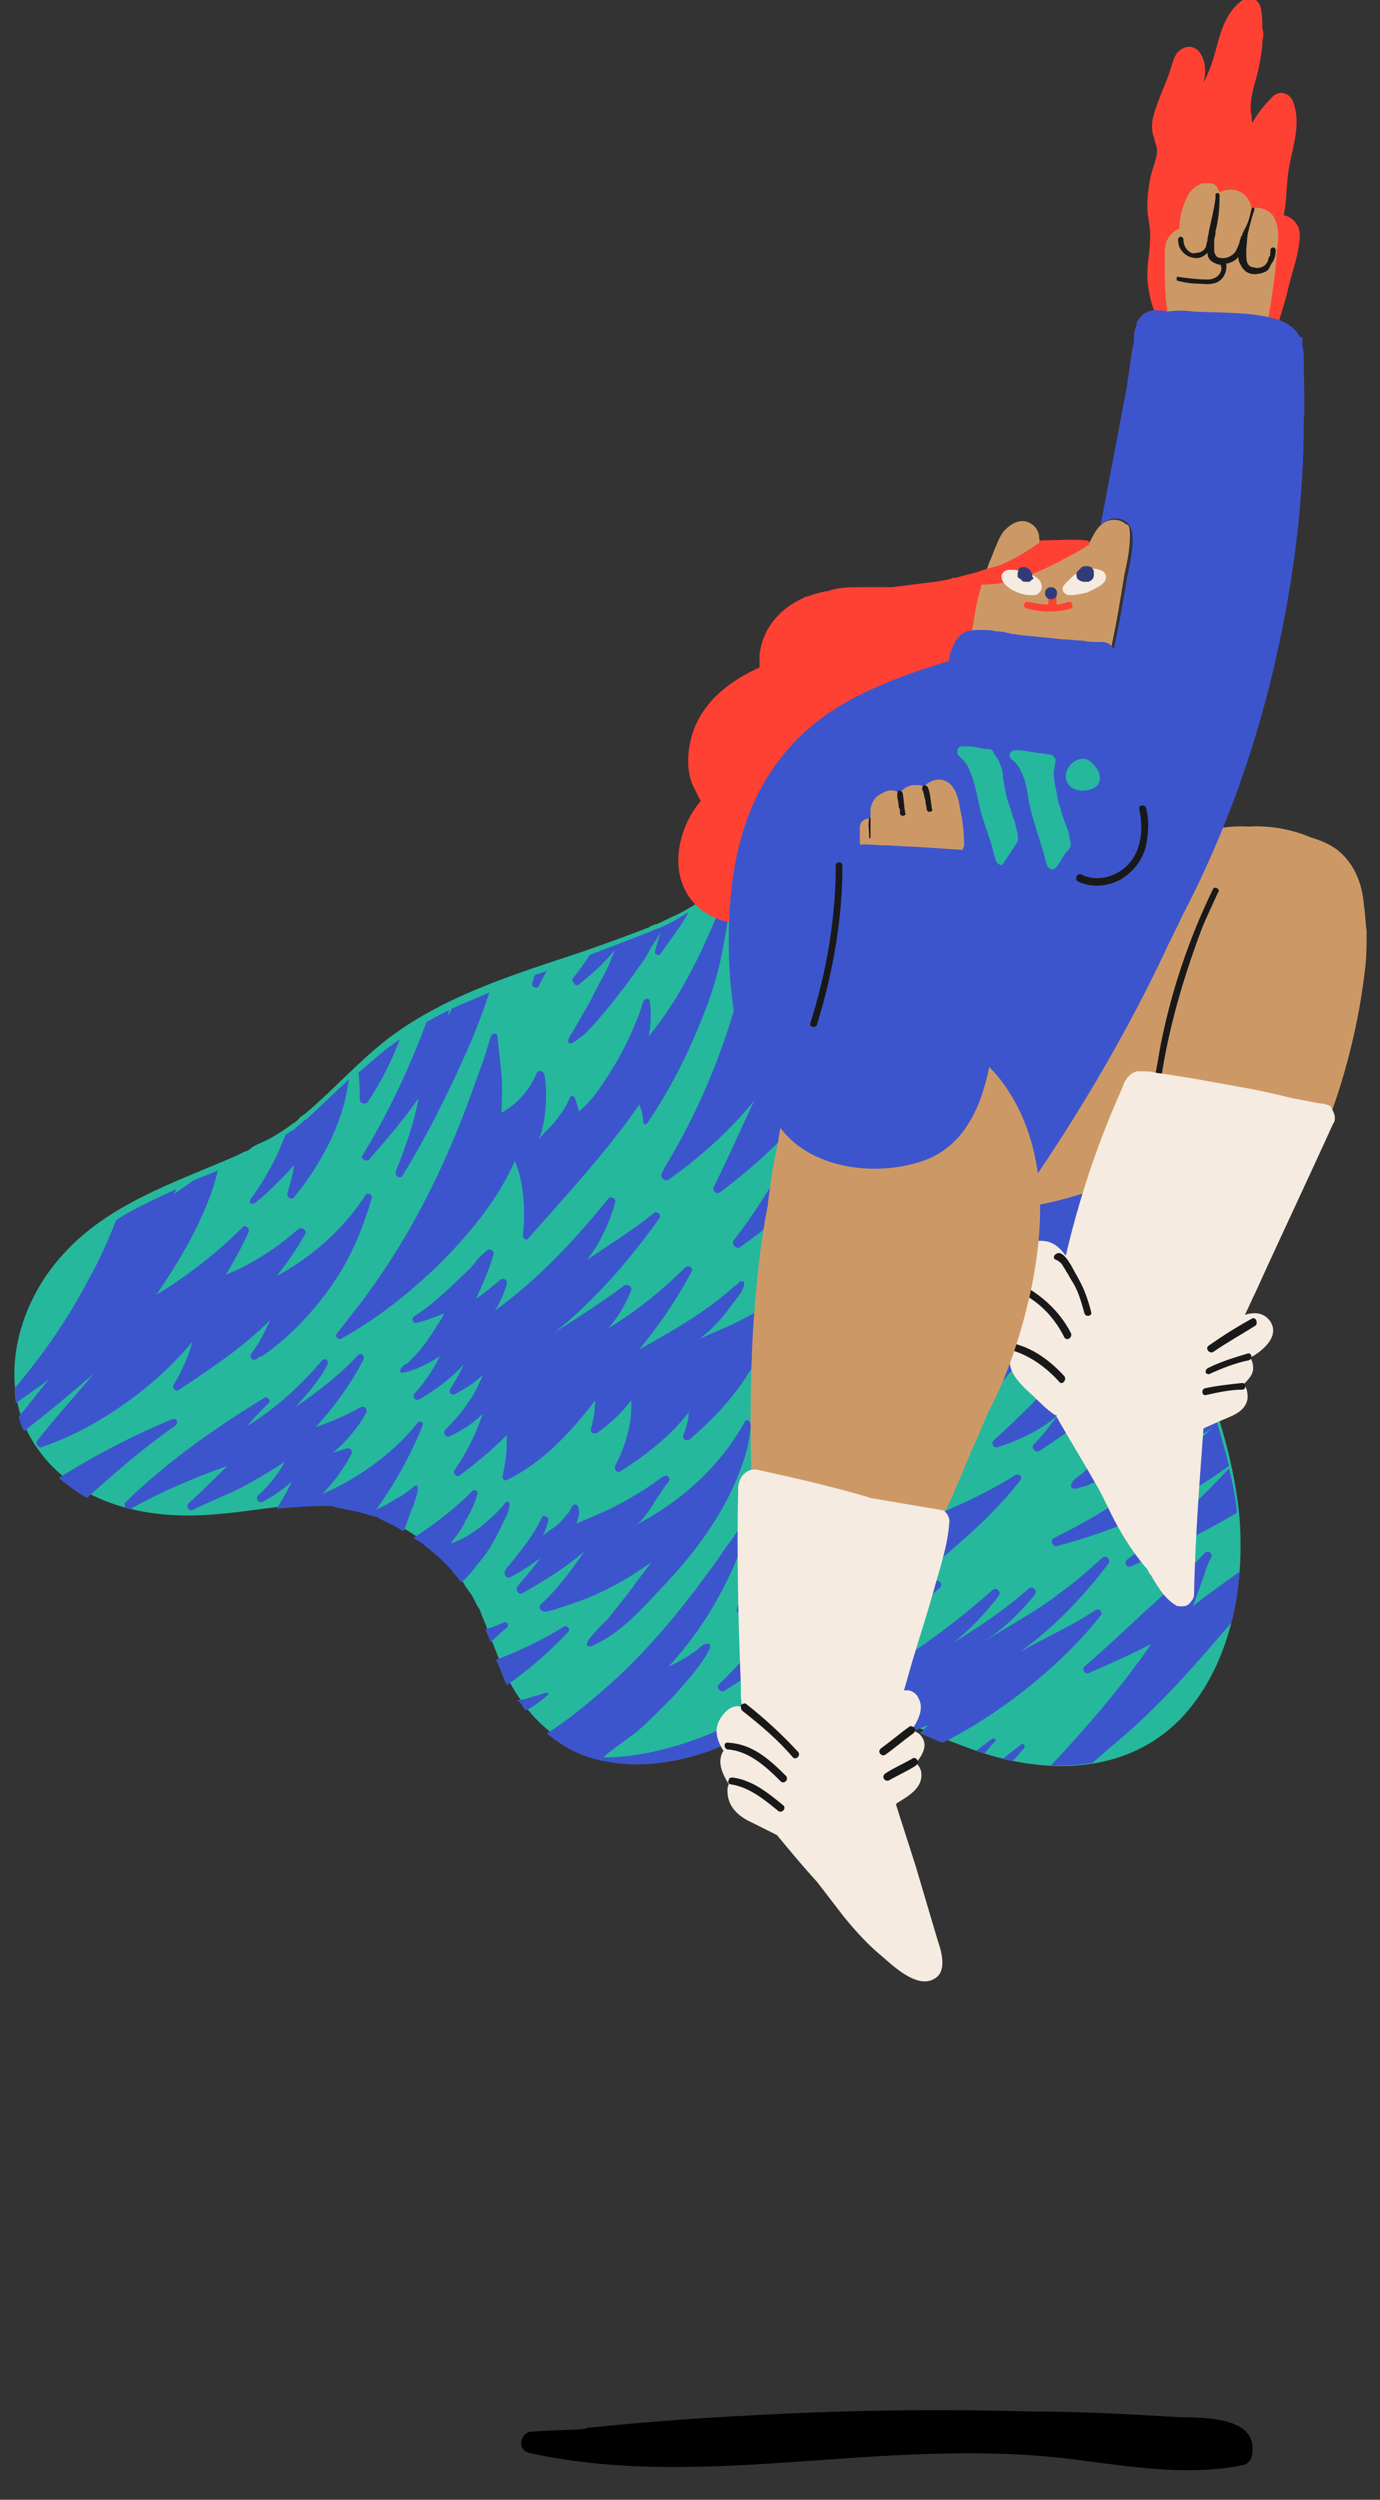 <?xml version="1.0" encoding="utf-8"?>
<!-- Generator: Adobe Illustrator 20.1.0, SVG Export Plug-In . SVG Version: 6.00 Build 0)  -->
<svg version="1.1" id="Layer_1" xmlns="http://www.w3.org/2000/svg" xmlns:xlink="http://www.w3.org/1999/xlink" x="0px" y="0px"
	 viewBox="0 0 103.2 186.9" style="enable-background:new 0 0 103.2 186.9;" xml:space="preserve">
<rect x="0" y="0" width="103.2" height="186.9" fill="#333333" stroke="none"/>
<style type="text/css">
	.st0{fill:#3D55CC;}
	.st1{fill:#191919;}
	.st2{fill:#FF4133;}
	.st3{fill:#FFBB00;}
	.st4{fill:#303C78;}
	.st5{fill:#F5EBE0;}
	.st6{fill:#25B89D;}
	.st7{fill:#CC9966;}
	.st8{fill:#DADFF5;}
	.st9{clip-path:url(#SVGID_2_);fill:#25B89D;}
	.st10{clip-path:url(#SVGID_2_);fill:#F5EBE0;}
</style>
<g>
	<path class="st6" d="M88.3,128.5c-4.1,4.2-10.1,4.2-15.3,2.4c-1.4-0.5-2.7-1-4-1.6c-0.3-0.1-0.6-0.2-0.9-0.4
		c-0.1,0-0.1-0.1-0.2-0.1c0,0-0.1,0-0.2-0.1c-0.6-0.2-1.2-0.4-1.8-0.6c-0.6-0.2-1.2-0.3-1.8-0.5c-0.2-0.1-0.5-0.1-0.7-0.1
		c0.5,0.1-0.3,0-0.5,0c-0.5,0-1,0-1.5,0c0,0-0.5,0.1-0.6,0.1c-0.3,0.1-0.6,0.2-0.9,0.2c-0.6,0.2-1.2,0.4-1.7,0.6
		c-0.2,0.1-0.4,0.2-0.6,0.3c-0.1,0-0.5,0.2-0.6,0.2c-1.3,0.6-2.6,1.2-3.9,1.7c-2.5,0.9-5.2,1.3-7.8,0.8c-2.7-0.5-5-2.2-6.5-4.5
		c-1.3-1.9-1.9-4.1-2.8-6.2c0-0.1-0.1-0.2-0.1-0.3c-0.1-0.2-0.2-0.3-0.3-0.5c-0.2-0.5-0.5-0.9-0.8-1.3c-0.2-0.4-0.5-0.8-0.8-1.1
		c-0.1-0.1-0.2-0.2-0.2-0.2c-0.2-0.2-0.3-0.4-0.5-0.6c-0.4-0.4-0.7-0.7-1.1-1c-0.2-0.2-0.4-0.3-0.6-0.5c0,0,0,0-0.1-0.1c0,0,0,0,0,0
		c-0.9-0.6-1.7-1.1-2.6-1.5c-0.2-0.1-0.4-0.2-0.6-0.3c-0.1,0-0.2,0-0.2-0.1c-0.5-0.2-1-0.3-1.5-0.4c-0.5-0.1-1-0.2-1.5-0.3
		c-0.2,0-0.3,0-0.5-0.1c0.1,0,0.3,0,0.4,0.1c-0.2-0.1-0.6,0-0.8,0c-2.7-0.1-5.3,0.5-7.9,0.7c-5,0.5-10.5-0.6-13.5-4.9
		c-3.2-4.5-1.6-10.7,1.9-14.5c3.4-3.8,8.4-5.4,13-7.4c0.2-0.1,0.4-0.2,0.6-0.3c0.1,0,0.5-0.2,0.5-0.3c0.5-0.3,1.1-0.5,1.6-0.8
		c0.5-0.3,1-0.6,1.5-1c0.2-0.1,0.3-0.2,0.5-0.4c-0.1,0,0.4-0.3,0.5-0.4c2-1.7,3.8-3.7,5.8-5.3c3.8-3,8.4-4.6,12.9-6.1
		c2.2-0.7,4.4-1.5,6.5-2.3c0.2-0.1,0.3-0.1,0.5-0.2c0.1-0.1,0.4-0.2,0.5-0.2c0.5-0.2,1-0.5,1.5-0.7c1-0.5,1.9-1.1,2.8-1.7
		c0.9-0.6,1.8-1.2,2.6-1.9c0.1-0.1,0.9-0.6,0.1-0.1c0.2-0.2,0.4-0.3,0.6-0.5c0.4-0.4,0.8-0.7,1.2-1.1c0.8-0.8,1.6-1.6,2.4-2.4
		c3.6-3.1,6.5-7,9-10.9c0.7-1.1,1.4-2.1,2.4-2.9c0.1,0,0.5-0.4,0.8-0.5c0.1,0,0.2-0.1,0.3-0.1c0,0,0.2-0.1,0.3-0.1
		c0.1,0,0.1,0,0.2-0.1c0.2,0.1,0.4,0.1,0.6,0.2c0,0,0,0,0,0c0.1,0,0.3-0.1,0.4-0.1c3-0.5,5.9-0.1,8.4,1.8c1.9,1.4,3.1,3.7,3.6,6
		c0.5,2.3,0.6,4.7,0.7,7c0,2.9,0,5.7-0.4,8.6c-0.4,2.5-1.2,5-2,7.4c-0.4,1.2-0.6,2.4-0.9,3.7c0,0.1,0,0.1,0,0.2c0,0,0,0.1,0,0.2
		c0,0.3,0,0.6,0,1c0,0.6,0,1.3,0,1.9c0,0.5,0.1,1.1,0.2,1.6c0-0.1,0.1,0.6,0.1,0.6c0.1,0.3,0.1,0.6,0.2,0.9c0.3,1.3,0.6,2.5,1.1,3.8
		c0.8,2.5,1.8,4.9,2.9,7.4c2.1,4.9,4,9.9,4.5,15.2C93.1,119,91.9,124.7,88.3,128.5"/>
	<path class="st0" d="M41,126.7c0,0,0-0.1,0-0.1c-0.2-0.1-0.5,0.1-0.6,0.1c-0.2,0.1-0.5,0.1-0.7,0.2c-0.3,0.1-0.6,0.2-1,0.2
		c0,0,0,0.1,0.1,0.1c0.2,0.2,0.3,0.4,0.5,0.7C39.9,127.6,40.4,127.2,41,126.7C41,126.8,41,126.8,41,126.7"/>
	<path class="st0" d="M57.4,127.5c-3.6,2.1-8.1,3.9-12.3,3.9c0.8-0.7,1.7-1.3,2.5-1.9c0.8-0.7,1.6-1.5,2.4-2.3
		c0.6-0.6,1.1-1.2,1.6-1.8c0.5-0.6,1-1.2,1.4-2c0-0.1,0.1-0.1,0.1-0.2c0-0.1,0-0.1,0-0.2c0-0.1-0.1-0.1-0.2-0.1
		c-0.3,0-0.5,0.2-0.7,0.4c-0.2,0.2-0.5,0.3-0.7,0.5c-0.5,0.3-1,0.6-1.5,0.8c2.6-2.8,4.6-6.3,5.8-9.9c0.2-0.7-0.2-0.9-0.6-0.3
		c-0.3,0.5-0.7,1-1,1.4c-0.7,1.1-1.5,2.1-2.3,3.2c-2,2.6-4.1,5-6.6,7.2c-1.4,1.2-2.8,2.4-4.4,3.4c1.3,1.1,2.7,1.8,4.4,2.1
		c2.6,0.5,5.3,0.1,7.8-0.8c1-0.4,1.9-0.8,2.8-1.2c0.7-0.5,1.4-1,2-1.6C58.2,127.8,57.8,127.3,57.4,127.5"/>
	<path class="st0" d="M35.6,117.1c0.6-0.7,1.1-1.4,1.5-2.2c0.2-0.4,0.4-0.8,0.6-1.2c0.2-0.4,0.4-0.8,0.4-1.2c0-0.1,0-0.2-0.1-0.2
		c-0.2-0.1-0.3,0.2-0.4,0.3c-1.1,1.2-2.4,2.3-3.9,2.8c0.1-0.1,0.2-0.3,0.3-0.4c0.1-0.1,0.2-0.3,0.3-0.4c0.2-0.3,0.4-0.6,0.5-0.9
		c0.4-0.6,0.7-1.3,0.9-2c0.1-0.2-0.2-0.4-0.4-0.2c-0.2,0.2-0.4,0.4-0.5,0.5c-1.2,1.1-2.5,2.1-3.9,3c0.2,0.1,0.5,0.3,0.7,0.4
		c0,0,0,0,0,0c0,0,0,0,0.1,0.1c0.2,0.2,0.4,0.3,0.6,0.5c0.4,0.3,0.8,0.7,1.1,1c0.2,0.2,0.4,0.4,0.5,0.6c0,0,0.1,0.1,0.2,0.2
		c0.1,0.1,0.2,0.3,0.4,0.5C34.9,118,35.3,117.5,35.6,117.1"/>
	<path class="st0" d="M82.3,120.8c0.2-0.3-0.1-0.6-0.4-0.4c-1.8,1.2-3.7,2-5.6,3.1c2.5-1.8,4.7-4.1,6.6-6.6c0.2-0.3-0.2-0.7-0.5-0.4
		c-1,0.9-1.9,1.7-3,2.5c-1.9,1.5-3.9,2.5-5.9,3.8c1.4-0.9,2.8-2.2,3.9-3.6c0.2-0.3-0.2-0.7-0.5-0.4c-1.7,1.5-3.6,2.8-5.6,4
		c1.3-1,2.4-2.2,3.4-3.5c0.2-0.3-0.2-0.7-0.5-0.4c-3.5,3.1-7.4,5.9-11.7,7.8c-0.3,0.1-0.2,0.6,0.1,0.6c0.7,0,1.4-0.1,2-0.3
		c-0.5,0.3-1,0.5-1.5,0.8c0.2,0,0.4,0.1,0.1,0c0.3,0,0.5,0.1,0.7,0.1c0.6,0.1,1.2,0.3,1.8,0.5c0.6,0.2,1.2,0.4,1.8,0.6
		c0.1,0,0.1,0,0.2,0.1c0,0,0.1,0,0.2,0.1c0.1,0.1,0.3,0.1,0.4,0.2c0.4-0.1,0.7-0.3,1.1-0.4c-0.2,0.2-0.4,0.4-0.6,0.6c0,0,0,0,0,0
		c0.6,0.2,1.1,0.5,1.7,0.7C76,127.5,80.2,123.5,82.3,120.8"/>
	<path class="st0" d="M42.5,122c0.2-0.2-0.1-0.5-0.3-0.4c-1.6,1-3.3,1.8-5.1,2.5c0.3,0.6,0.5,1.3,0.8,1.9
		C39.6,124.8,41.2,123.4,42.5,122"/>
	<path class="st0" d="M37.7,121.3c-0.5,0.2-0.9,0.4-1.4,0.5c0.1,0.3,0.3,0.7,0.4,1c0.4-0.4,0.8-0.8,1.2-1.1
		C38.1,121.5,37.9,121.2,37.7,121.3"/>
	<path class="st0" d="M44.5,104.7c0,0.7-0.1,1.4-0.3,2.1c-0.1,0.3,0.2,0.5,0.5,0.3c1-0.7,1.8-1.5,2.5-2.4c0.1,1.6-0.4,3.4-1.2,4.9
		c-0.1,0.3,0.2,0.6,0.4,0.4c1.9-1.2,3.7-2.6,5.1-4.4c0,0.6-0.2,1.2-0.4,1.7c-0.1,0.3,0.2,0.5,0.5,0.3c1.5-1.3,2.9-2.7,4.1-4.5
		c1.2-1.8,2.4-3.8,3-5.9c0.1-0.3-0.3-0.5-0.5-0.3c-0.8,0.7-2,1.4-2.4,1.6c-1.1,0.6-2.4,1.1-3.5,1.6c0.8-0.6,1.5-1.3,2.1-2.1
		c0.3-0.4,0.6-0.8,0.9-1.2c0.1-0.1,0.5-0.8,0.3-1c0,0-0.1,0-0.2,0c-0.1,0-0.3,0.3-0.4,0.3c-2.2,2-4.7,3.4-7.2,4.8
		c1.4-1.7,2.8-3.7,3.9-5.8c0.2-0.3-0.2-0.6-0.5-0.3c-1.7,1.7-3.7,3.3-5.7,4.5c0.7-0.8,1.3-1.8,1.7-2.8c0.1-0.3-0.2-0.5-0.5-0.4
		c-1.6,1.2-3.6,2.5-5.2,3.5c2.9-2.3,5.6-5.4,7.8-8.5c0.2-0.3-0.2-0.6-0.4-0.4c-1.6,1.3-3.4,2.4-5,3.5c1-1.3,1.7-2.8,2.1-4.3
		c0.1-0.3-0.3-0.5-0.5-0.3c-2.5,3.1-5.2,6-8.5,8.4c0.4-0.6,0.7-1.3,0.9-2c0.1-0.3-0.3-0.5-0.5-0.3c-0.6,0.5-1.2,1-1.8,1.4
		c0.5-1.1,1-2.2,1.3-3.3c0.1-0.3-0.3-0.5-0.5-0.3c-0.3,0.3-0.7,0.6-0.8,0.8c-0.1,0.2-0.3,0.3-0.4,0.5c-1.2,1.1-2.6,2.6-4.2,3.6
		c-0.3,0.2-0.1,0.6,0.2,0.5c0.7-0.2,1.3-0.4,2-0.7c-0.1,0.4-0.5,0.8-0.7,1.2c-0.3,0.5-0.6,0.9-0.9,1.3c-0.3,0.4-0.7,0.8-1.1,1.2
		c-0.2,0.1-0.4,0.2-0.5,0.4c-0.2,0.3,0,0.4,0.3,0.3c0.9-0.2,1.8-0.7,2.6-1.2c-0.5,1-1.1,1.9-1.9,2.8c-0.2,0.3,0.1,0.6,0.4,0.4
		c1.2-0.7,2.3-1.5,3.3-2.6c-0.3,0.6-0.6,1.2-1,1.8c-0.2,0.3,0.1,0.6,0.4,0.4c0.7-0.4,1.4-0.8,2-1.4c-0.6,1.6-1.6,2.9-2.8,4.1
		c-0.2,0.2,0,0.6,0.3,0.5c0.9-0.4,1.8-1,2.5-1.7c-0.5,1.5-1.2,2.9-2.1,4.2c-0.2,0.3,0.2,0.6,0.4,0.4c1.2-0.9,2.4-1.9,3.5-3
		c0,0.6,0,1.2-0.1,1.9c0,0.1-0.1,0.6-0.2,1.1c-0.1,0.3,0.2,0.5,0.4,0.3C40.5,109.4,42.7,107.1,44.5,104.7"/>
	<path class="st0" d="M31.1,112c0.1-0.3,0.2-0.7,0.1-0.9c-0.1-0.2-0.5,0.3-0.7,0.4c-0.3,0.2-0.5,0.4-0.8,0.5
		c-0.3,0.2-0.5,0.3-0.8,0.5c-0.2,0.1-0.7,0.3-0.8,0.4c1.4-1.9,2.6-4.1,3.5-6.3c0.1-0.3-0.2-0.4-0.4-0.2c-1.7,2.2-4.5,4.2-7.1,5.3
		c0.9-0.9,1.6-1.9,2.2-3c0.1-0.2-0.1-0.5-0.4-0.4c-0.3,0.1-0.6,0.2-1,0.3c1-0.8,1.9-1.9,2.5-3c0.1-0.2-0.1-0.5-0.4-0.4
		c-1.1,0.6-2.2,1.1-3.4,1.5c1.4-1.5,2.7-3.3,3.6-5.1c0.1-0.2-0.2-0.5-0.4-0.3c-1.4,1.5-3.1,2.8-4.7,3.9c0.9-1,1.8-2,2.4-3.2
		c0.1-0.3-0.2-0.5-0.4-0.3c-1.6,1.9-3.6,3.7-5.6,4.9c0.4-0.5,1-1.1,1.6-1.7c0.2-0.2-0.1-0.5-0.3-0.4c-3.8,2.3-7.3,4.8-10.4,7.8
		c-0.2,0.2,0,0.6,0.4,0.5c2.3-1.3,4.7-2.3,7.2-3.2c-0.8,0.8-1.9,1.9-2.9,2.8c-0.2,0.2,0,0.6,0.3,0.5c1.2-0.6,2.5-1.1,3.7-1.7
		c1.1-0.6,2.1-1.2,3.2-1.9c-0.5,0.9-1.2,1.8-2,2.5c-0.2,0.2,0,0.6,0.3,0.5c0.8-0.4,1.5-0.9,2.2-1.5c-0.3,0.7-0.7,1.3-1.1,2
		c1.2-0.1,2.3-0.2,3.5-0.2c0.2,0,0.6,0,0.8,0l-0.4,0c0.2,0,0.3,0,0.5,0.1c0.5,0.1,1,0.2,1.5,0.3c0.5,0.1,1,0.3,1.5,0.4
		c0,0,0.1,0,0.2,0.1c0.2,0.1,0.4,0.2,0.6,0.3c0.5,0.2,0.9,0.5,1.3,0.7c0.2-0.6,0.4-1.1,0.6-1.7C30.9,112.7,31,112.3,31.1,112"/>
	<path class="st0" d="M55.7,106.3c-1.9,3.4-4.8,6-8.3,7.8c0.7-0.3,1.4-1.6,1.8-2.2c0.3-0.4,0.5-0.8,0.8-1.1c0.2-0.3-0.1-0.6-0.4-0.4
		c-0.2,0.1-0.4,0.3-0.6,0.4c-0.1,0.1-0.3,0.2-0.4,0.3c-1.4,0.9-2.8,1.7-4.3,2.3c-0.2,0.1-0.5,0.2-0.7,0.3c-0.1,0.1-0.3,0.1-0.5,0.2
		c0.1-0.3,0.2-0.5,0.2-0.8c0-0.2,0-0.5-0.2-0.6c-0.3-0.1-0.4,0.3-0.5,0.5c-0.2,0.2-0.4,0.5-0.6,0.7s-0.4,0.4-0.7,0.6
		c-0.2,0.1-0.4,0.3-0.7,0.5c0.2-0.4,0.3-0.7,0.4-1.1c0.1-0.3-0.4-0.5-0.5-0.2c-0.6,1.3-1.6,2.5-2.4,3.5c-0.1,0.1-0.2,0.2-0.3,0.4
		c-0.2,0.3,0.1,0.7,0.4,0.5c0.8-0.4,1.5-0.9,2.2-1.4c-0.5,0.7-1.1,1.4-1.7,2.1c-0.2,0.3,0.1,0.7,0.4,0.5c1.6-0.9,3.2-1.9,4.6-3.1
		c-0.9,1.3-2,2.8-3.2,3.9c-0.3,0.2-0.1,0.6,0.3,0.6c0.2,0,0.3-0.1,0.5-0.1c0.9-0.3,1.8-0.6,2.6-0.9c1.7-0.7,3.3-1.6,4.8-2.7
		c-0.4,0.6-1,1.3-1.4,1.9c-0.6,0.8-1.2,1.5-1.8,2.3c-0.2,0.2-1.8,1.7-1.6,2c0,0,0.1,0.1,0.1,0.1c0.1,0,0.3,0,0.4-0.1
		c2-0.9,3.6-2.7,5-4.2c2.6-2.7,4.9-5.8,6.1-9.3c0.3-0.8,0.5-1.6,0.6-2.5C56.3,106.2,55.8,106,55.7,106.3"/>
	<path class="st0" d="M90.9,122.7c0.4-0.5,0.8-0.9,1.2-1.4c0.3-1.2,0.5-2.5,0.6-3.8c-1.2,0.9-2.4,1.7-3.5,2.6
		c0.3-0.8,0.6-1.6,0.9-2.5c0.1-0.4,0.3-0.8,0.5-1.2c0.1-0.3-0.3-0.5-0.5-0.3c-1.4,1.5-2.9,3-4.5,4.4c-1.5,1.4-3,2.8-4.5,4.1
		c-0.2,0.2,0,0.6,0.3,0.5c1.6-0.7,3.2-1.4,4.7-2.2c-2.2,3.2-4.8,6.2-7.5,9.1c1.1,0,2.1,0,3.1-0.2c0.5-0.4,1-0.9,1.5-1.3
		C86,128.2,88.5,125.5,90.9,122.7"/>
	<path class="st0" d="M76.6,130.7c0.1-0.2-0.1-0.4-0.2-0.3c-0.5,0.4-0.9,0.7-1.4,1.1c0.2,0.1,0.5,0.1,0.7,0.2
		C76,131.4,76.3,131,76.6,130.7"/>
	<path class="st0" d="M74.2,130c-0.4,0.3-0.8,0.6-1.2,0.9c0.2,0.1,0.4,0.1,0.6,0.2c0.3-0.3,0.5-0.6,0.8-0.9
		C74.6,130.1,74.3,129.9,74.2,130"/>
	<path class="st0" d="M38.5,86.8c0.7,1.6,0.8,3.8,0.6,5.6c0,0.2,0.3,0.4,0.4,0.2c2.9-3.3,5.8-6.4,8.3-10c0.2,0.4,0.3,0.9,0.3,1.3
		c0,0.2,0.2,0.2,0.3,0.1c1.8-2.7,3.1-5.3,4.2-8.1c0.6-1.5,1.1-3.1,1.4-4.7c0.2-1.1,0.5-2.4,0.5-3.6c0-0.3-0.4-0.4-0.5-0.1
		c-1.4,3.5-3.1,7.1-5.5,10c0.2-0.9,0.2-1.8,0.1-2.6c0-0.3-0.4-0.3-0.5,0c-0.5,1.6-1.2,3.1-2,4.5c-0.8,1.3-1.6,2.7-2.8,3.7
		c-0.1-0.3-0.2-0.7-0.3-1c-0.1-0.2-0.4-0.2-0.4,0c-0.2,0.5-0.5,1-0.9,1.5c-0.2,0.3-0.4,0.5-0.7,0.8c-0.2,0.2-0.5,0.5-0.7,0.8
		c0.5-1.2,0.7-3.4,0.4-4.9c-0.1-0.3-0.5-0.3-0.6,0c-0.8,2-2.6,2.9-2.6,2.9s0.1-2,0-2.9c-0.1-0.9-0.2-1.9-0.3-2.8
		c0-0.3-0.4-0.3-0.5,0c-0.3,1-0.6,2-1,3c-2,5.8-4.6,11.3-8.2,16.2c-0.1,0.1-0.1,0.2-0.2,0.3c-0.7,0.9-1.4,1.8-2.1,2.7
		c-0.2,0.2,0.1,0.5,0.3,0.4C30.6,97.3,36.4,91.7,38.5,86.8"/>
	<path class="st0" d="M27.6,86.7c1.3-1.5,2.6-3,3.7-4.6c-0.3,1.8-1,3.7-1.7,5.5c-0.1,0.3,0.3,0.6,0.5,0.3c1.9-3.1,3.7-6.7,5.2-10.2
		c0.5-1.2,0.9-2.3,1.3-3.5c-0.9,0.4-1.9,0.8-2.8,1.2c-0.1,0.2-0.2,0.4-0.3,0.5c0,0,0-0.2,0.1-0.4c-0.6,0.3-1.1,0.6-1.7,0.9
		c-1.3,3.5-2.9,6.9-4.8,10C26.9,86.6,27.4,86.9,27.6,86.7"/>
	<path class="st0" d="M81,49.9c-0.6-0.9-1.4-1.5-2.2-2.1l-1.6,0l0.3,2.2c-0.5-0.7-1-1.5-1.5-2.2l-1.9,0c0.1,0.2,0.1,0.4,0.2,0.6
		c1.4,5.9,2.2,12,1.8,18.1c0,0.1,0,0.2,0,0.4c-0.1,1.1-0.2,2.3-0.4,3.4c0,0.3,0.3,0.4,0.5,0.2c2.8-4.8,4.6-12.6,3.7-17.9
		c1.2,0.8,2.2,2.1,3,3.5c0,0,0,0.1,0,0.1c0,0.2,0.1,0.3,0.2,0.3c0.1,0.2,0.2,0.4,0.3,0.5c0.1,0.2,0.4,0.2,0.5-0.1
		c0.3-1.9,0.6-3.8,0.9-5.8c0.4,0.5,0.7,1.1,1.1,1.7c-0.6-1.7-1.7-3.3-3.1-4.4c-0.4-0.3-0.8-0.5-1.1-0.7l-0.5,0
		C81.1,48.6,81,49.4,81,49.9"/>
	<path class="st0" d="M63.6,63.5c1-1.3,1.9-2.7,2.8-4.1c-0.7,2.4-1.5,4.7-2.4,7c-0.1,0.2,0.2,0.4,0.4,0.2c1.3-1.4,2.3-3.3,3.2-4.9
		c1.3-2.2,2.3-4.5,3-6.9c0.1,2.1-0.2,4.3-0.9,6.4c-0.1,0.3,0.3,0.4,0.4,0.2c2.1-4.1,2.8-8.8,2.4-13.4L71,48
		c-0.5,0.5-0.9,1.1-1.3,1.7c-0.2,0.8-0.5,1.7-0.8,2.5c0.1-0.5,0.1-1,0.1-1.5c-0.9,1.3-1.8,2.6-2.7,3.9c-0.9,3-1.9,5.9-3.1,8.7
		C63.1,63.5,63.4,63.7,63.6,63.5"/>
	<path class="st0" d="M86.9,63.3c-0.4,0.8-0.8,1.6-1.3,2.3c0.6-2.6,0.9-5.2,0.4-7.7c0-0.2-0.4-0.2-0.4,0c-0.4,2.7-1.4,5.3-2.7,7.7
		c0.7-1.5,0.9-3,0.8-4.6c0-0.2-0.3-0.3-0.4,0c-0.2,0.6-0.4,1.2-0.7,1.7c0-1.1-0.3-2.2-0.7-3.3c-0.1-0.2-0.4-0.2-0.4,0.1
		c-0.2,3.5-1.3,6.9-2.4,10.3c-0.1,0.2,0.2,0.4,0.3,0.2c0.8-0.8,1.5-1.8,1.9-2.9c-0.2,1.9-0.8,3.8-1.6,5.5c-0.1,0.2,0.2,0.4,0.4,0.2
		c0.5-0.6,1-1.2,1.3-1.9c-0.2,0.4-0.2,0.9-0.4,1.3c-0.1,0.5-0.3,0.9-0.5,1.3c-0.2,0.4-0.4,0.9-0.6,1.3c-0.1,0.2-0.4,0.5-0.1,0.7
		c0.2,0.2,0.5-0.2,0.6-0.3c0.5-0.5,1-1.1,1.4-1.7c0.5-0.6,0.9-1.2,1.3-1.9c0.2-0.3,0.4-0.6,0.6-1c0-0.1,0.1-0.2,0.2-0.3
		c0,0.9-0.1,1.9-0.2,2.8c-0.1,0.5-0.3,1.1-0.5,1.6c-0.1,0.2,0.1,0.3,0.2,0.3c-0.6,3.7-1.8,7.3-3.5,10.6c-1.3,2.5-2.7,5-4.4,7.3
		c-0.7,1-1.3,2-2.1,2.9c-0.4,0.6-0.8,1.1-1.3,1.7c-0.1,0.2-0.6,0.6-0.8,1c-0.7,0.4-1.4,0.7-2.2,1c1.2-1.3,1.9-2.5,2.6-3.9
		c0.1-0.3-0.2-0.6-0.5-0.3c-3.9,3.7-8.3,6.9-13.1,9.4c-0.3,0.2-0.2,0.6,0.2,0.6c2.8-0.5,5.4-1.2,8-2.4c-1.4,1.3-2.9,2.4-4.5,3.5
		c-0.7,0.5-1.5,1-2.3,1.5c-0.3,0.2-1.3,0.6-0.9,1c0.2,0.2,0.8,0,1.1,0c0.5-0.1,0.9-0.1,1.4-0.2c0.9-0.2,1.9-0.4,2.8-0.6
		c1.8-0.5,3.6-1.2,5.3-2.1c-0.2,0.1-0.7,0.9-0.8,1c-0.4,0.4-0.7,0.8-1.1,1.2c-0.7,0.8-1.5,1.6-2.3,2.3c-1.5,1.5-3.1,2.9-4.8,4.3
		c0.2-1.1,0.1-2.3-0.1-3.4c-0.1-0.3-0.5-0.3-0.6,0c-0.6,1.7-1.5,3.3-2.2,4.9c-0.3,0.7-0.6,1.3-1,2c-0.2,0.4-0.4,0.8-0.7,1.2
		c-0.2,0.3-0.5,0.6-0.5,0.9c0,0,0,0.1,0,0.1c0.3,0.4,2.7-1.3,3.1-1.5c1-0.7,2-1.4,2.9-2.3c-2.1,3.3-4.5,6.5-7.3,9.2
		c-0.3,0.3,0.1,0.7,0.4,0.5c2.7-1.7,5.5-3.7,7.7-5.7c-1.1,1.5-2.5,3-3.6,4.6c-0.2,0.2,0.1,0.5,0.3,0.5c0.3-0.1,0.5-0.1,0.6-0.2
		c0.7-0.3,1.3-0.6,2-0.9c1.3-0.6,2.5-1.3,3.7-2c1.9-1.2,3.7-2.5,5.4-4c0.2-0.2,0-0.6-0.3-0.5c-1.1,0.4-2.2,0.8-3.3,1.1
		c1.1-0.3,2-1.3,2.8-2c1.1-0.9,2.1-1.8,3.1-2.7c0.9-0.8,1.7-1.6,2.5-2.5c0.4-0.4,0.7-0.8,1.1-1.3c0,0,0-0.1,0.1-0.1
		c0.2-0.3-0.1-0.6-0.4-0.4c-3,1.9-6.6,3.3-9.9,4.5c1.6-1.2,2.9-2.6,4.2-4.1c0.2-0.2-0.1-0.6-0.4-0.5l-3.4,1.5
		c0.2-0.1,0.5-0.4,0.7-0.6c0.2-0.2,0.5-0.4,0.7-0.6c0.5-0.4,0.9-0.8,1.4-1.2c0.9-0.8,1.8-1.7,2.7-2.6c1.3-1.4,2.6-2.8,3.8-4.3
		c0.6-0.7,1.2-1.5,1.7-2.3c0.5-0.7,1.1-1.4,1.4-2.3c0.6-0.4,1.3-0.8,1.8-1.1c0,0.2,0.1,0.4,0.4,0.3c1.6-0.5,3.1-1.2,4.5-2.1
		c-3.1,4.6-7.1,9.1-11.2,12.8c-0.2,0.2,0,0.6,0.3,0.5c1.6-0.5,3.3-1.3,4.5-2.4c-0.5,0.7-1.1,1.5-1.8,2.2c-0.2,0.3,0.1,0.6,0.4,0.5
		c2.8-1.8,5.4-3.9,7.8-6.1c0.9-0.9,1.8-1.8,2.7-2.7c-0.1-0.3-0.3-0.6-0.4-0.9c-0.8-1.9-1.6-3.8-2.3-5.8c-1,0.8-2.1,1.6-3.1,2.4
		c1-0.9,2-1.8,3-2.7c-0.1-0.4-0.3-0.8-0.4-1.2c-0.4-1.2-0.8-2.5-1.1-3.8c-0.1-0.3-0.1-0.6-0.2-0.9c0-0.1-0.1-0.7-0.1-0.6
		c-0.1-0.5-0.1-1.1-0.2-1.6c0-0.6-0.1-1.3,0-1.9c0-0.3,0-0.6,0-1c0-0.1,0-0.1,0-0.2c0,0,0-0.1,0-0.2c0.2-1.3,0.5-2.5,0.9-3.7
		c0.3-0.9,0.5-1.8,0.8-2.7c0-1-0.1-2-0.2-2.9c0.8-2,1.4-4,1.8-6.1C87,64.9,87,64,86.9,63.3C87,63.2,87,63.2,86.9,63.3 M78.6,96
		c-0.3,0.5-0.7,1-1,1.5c-0.1,0.1-0.5,0.5-0.6,0.8c-0.6,0.3-1.2,0.7-1.8,1c-1.3,0.7-2.7,1.3-4.1,1.8c2.2-1.6,4.2-3.3,6.1-5.2
		c1.1-0.8,2.2-1.8,3.2-2.8C79.8,94.1,79.2,95.1,78.6,96"/>
	<path class="st0" d="M84.3,107.1c-0.7,0.6-1.4,1.3-2.1,1.9c-0.4,0.4-0.9,0.8-1.3,1.2c-0.3,0.2-0.8,0.5-0.8,0.9
		c0,0.3,0.5,0.2,0.7,0.1c0.6-0.1,1.2-0.5,1.8-0.7c0.9-0.4,1.9-0.7,2.8-1.1c0.9-0.4,1.8-0.8,2.7-1.3c0.8-0.4,1.9-0.8,2.6-1.4
		c-3.3,3.2-7.6,6.2-11.9,8.3c-0.3,0.2-0.1,0.6,0.2,0.6c4.6-1.2,9.1-3.2,12.9-6c-0.6-2.5-1.4-5-2.4-7.4
		C87.9,103.8,86.2,105.5,84.3,107.1"/>
	<path class="st0" d="M84.3,116.6c-0.3,0.2,0,0.7,0.3,0.5c2.7-1.2,5.4-2.5,7.9-4c-0.1-1.1-0.3-2.2-0.6-3.3
		C89.6,112.3,87,114.6,84.3,116.6"/>
	<path class="st0" d="M60.5,62.6c0.1,0.1,0.3,0,0.3-0.1c0.1-0.2,0.3-0.5,0.4-0.7c0.3-0.7,0.5-1.4,0.8-2.1c-0.5,0.5-1,0.9-1.5,1.4
		c0,0.1,0,0.3,0,0.4C60.4,61.6,60.2,62.4,60.5,62.6"/>
	<path class="st0" d="M19.6,88.4c-0.2,0.3-0.4,0.6-0.6,0.9c-0.1,0.1-0.4,0.5-0.3,0.6c0,0.1,0.1,0.1,0.2,0.1c0.2,0,0.4-0.3,0.6-0.4
		c0.9-0.8,1.7-1.6,2.5-2.5c-0.1,0.7-0.3,1.4-0.5,2.1c-0.1,0.3,0.3,0.6,0.5,0.3c1-1.2,1.9-2.6,2.6-4c0.5-1,0.9-2.1,1.2-3.2
		c0.1-0.5,0.2-1.1,0.3-1.6c-1.1,1-2.1,2-3.2,3c-0.1,0-0.5,0.4-0.5,0.4c-0.2,0.1-0.3,0.3-0.5,0.4c-0.2,0.1-0.3,0.2-0.5,0.3
		c-0.1,0.1-0.1,0.2-0.2,0.4C20.8,86.3,20.2,87.4,19.6,88.4"/>
	<path class="st0" d="M26.9,82.2c0,0.3,0.4,0.4,0.6,0.2c1-1.5,1.8-3.1,2.4-4.7c-0.4,0.3-0.7,0.5-1.1,0.8c-0.7,0.6-1.3,1.1-2,1.7
		C26.9,80.8,26.9,81.5,26.9,82.2"/>
	<path class="st0" d="M49.5,87.7c-0.2,0.3,0.2,0.7,0.5,0.5c2.4-1.7,4.6-3.7,6.4-5.9c-0.9,1.9-2,4.4-3,6.4c-0.2,0.3,0.2,0.7,0.5,0.4
		c2.4-1.8,4.7-3.9,6.6-6.2c-1.3,3.4-3.3,6.8-5.6,9.8c-0.3,0.3,0.2,0.8,0.5,0.5c4.5-3.2,8.3-6.9,11.5-11.5c-2,4.6-5.1,9.3-8.7,13
		c-0.3,0.3,0.1,0.7,0.4,0.6c2.3-1.2,4.5-2.4,6.4-4.2c-1.7,3.4-3.9,7.1-6.3,10.2c-0.2,0.3,0.1,0.7,0.5,0.5c0.5-0.3,1.1-0.6,1.6-1
		c3-1.9,5.9-4,8.6-6.4c2.7-2.4,5.2-4.9,7.4-7.8c1.1-1.4,2.1-2.9,3-4.4c0.4-0.8,0.9-1.5,1.2-2.3c0.2-0.4,0.4-0.8,0.5-1.2
		c0.1-0.3,0.4-0.8,0.3-1.1c0,0,0,0,0-0.1c0,0-0.1,0-0.1,0c-0.2,0-0.3,0.1-0.4,0.2c-0.3,0.3-0.6,0.7-0.9,1.1c-0.3,0.4-0.7,0.7-1,1.1
		c-0.7,0.7-1.4,1.4-2.2,2c-1.5,1.2-3,2.4-4.7,3.4c2.5-3.3,4.3-7.5,5.5-11.6c0.1-0.4-0.4-0.6-0.7-0.3c-2.2,3.8-5.1,7.2-8.2,10.2
		c3.7-7.7,5.1-16.8,4.3-25.3c0-0.4-0.7-0.4-0.7,0c-0.8,6.4-3.3,12.5-7.3,17.8c1-2.9,1.6-5.8,1.8-8.9c0-0.4-0.6-0.5-0.7-0.1
		c-1.3,3.7-3.5,7.1-6.4,9.9c1.4-2.5,2-5.1,1.9-7.9c0-0.4-0.6-0.5-0.7-0.1c-0.6,2.1-1.7,4-3.3,5.6c1-3.2,0.8-7.1-0.3-10.4
		c0-0.1-0.1-0.2-0.2-0.2c-0.2,0.2-0.4,0.3-0.6,0.5c-0.6,8-3,15.9-7.2,22.8C49.7,87.3,49.6,87.5,49.5,87.7"/>
	<path class="st0" d="M2.8,107.7c-0.2,0.2,0.1,0.6,0.3,0.5c4.2-1.4,8.6-4.6,11.3-7.9c-0.3,1.1-0.8,2.2-1.4,3.2
		c-0.2,0.3,0.2,0.6,0.4,0.4c2.4-1.6,4.7-3.1,6.8-5.2c-0.4,0.9-0.8,1.7-1.4,2.5c-0.2,0.3,0.1,0.6,0.4,0.4c0.1-0.1,0.2-0.2,0.4-0.2
		c2.3-1.6,4.3-3.8,5.8-6.2c1.1-1.8,1.8-3.6,2.4-5.6c0.1-0.3-0.4-0.5-0.5-0.2c-1.6,2.5-4,4.6-6.6,6c0.7-0.9,1.5-2,2.1-3.1
		c0.2-0.3-0.2-0.6-0.5-0.4c-1.6,1.4-3.4,2.6-5.4,3.4c0.6-1,1.2-2.1,1.7-3.2c0.1-0.3-0.3-0.6-0.5-0.3c-1.9,1.9-4.1,3.6-6.4,5
		c1.9-2.8,3.8-6,4.6-9.3c-0.6,0.3-1.3,0.5-1.9,0.8c-0.4,0.3-0.9,0.6-1.4,1c0.1-0.1,0.1-0.3,0.2-0.4c-1.5,0.7-3.1,1.4-4.5,2.3
		c-0.6,1.5-1.3,3.1-2.1,4.5c-1.5,2.9-3.4,5.6-5.5,8.1c0,0.4,0,0.7,0.1,1.1c0.8-0.6,1.6-1.1,2.5-1.8c-0.8,0.9-1.5,1.9-2.3,2.8
		c0.1,0.4,0.2,0.8,0.4,1.1c1.8-1.4,3.5-2.8,5.2-4.3C5.7,104.3,4.2,105.9,2.8,107.7"/>
	<path class="st0" d="M12.9,106.1c-2.9,1.2-5.8,2.7-8.5,4.4c0.7,0.6,1.4,1.1,2.1,1.5c2.1-1.9,4.3-3.8,6.6-5.4
		C13.4,106.4,13.2,106,12.9,106.1"/>
	<path class="st0" d="M43.3,73.6c1-0.8,1.9-1.6,2.7-2.6c-0.3,0.7-0.5,1.3-0.9,2c-0.4,0.7-0.7,1.4-1.1,2.1c-0.4,0.7-0.8,1.4-1.2,2.1
		c-0.1,0.1-0.5,0.7-0.2,0.8c0.2,0.1,0.7-0.4,0.9-0.5c0.4-0.3,0.7-0.7,1-1c0.6-0.7,1.2-1.4,1.8-2.2c0.6-0.7,1.1-1.5,1.7-2.3
		c0.3-0.4,0.5-0.8,0.7-1.2c0.2-0.3,0.6-0.8,0.7-1.2c-0.1,0.5-0.3,1-0.4,1.5c-0.1,0.3,0.3,0.4,0.4,0.2c0.7-1,1.5-2,2.1-3.1
		c-0.3,0.2-0.7,0.4-1,0.6c-0.5,0.3-1,0.5-1.5,0.7c-0.1,0-0.4,0.2-0.5,0.2c-0.2,0.1-0.3,0.1-0.5,0.2c-1.3,0.5-2.6,1-3.9,1.5
		c-0.4,0.6-0.8,1.2-1.3,1.8C42.8,73.5,43.1,73.8,43.3,73.6"/>
	<path class="st0" d="M40.3,73.7c0.2-0.4,0.4-0.8,0.6-1.1c-0.3,0.1-0.6,0.2-0.9,0.3c-0.1,0.2-0.1,0.4-0.2,0.6
		C39.7,73.8,40.2,74,40.3,73.7"/>
	<path class="st2" d="M74.5,43.9c0-0.6-0.5-0.9-1-0.9c-0.2-0.1-0.5-0.2-0.8,0c0,0-0.1,0-0.1,0c-1.2,0.2-2.3,0.5-3.5,0.6
		c-0.8,0.1-1.6,0.2-2.4,0.3c-0.8,0-1.6,0-2.3,0c-0.8,0-1.7,0-2.5,0.3c0,0,0,0-0.1,0c-0.5,0.1-0.9,0.2-1.4,0.4c-0.1,0-0.2,0-0.3,0.1
		c-1.8,0.8-3.1,2.3-3.3,4.3c0,0.3,0,0.6,0,0.9c-2.2,1-4.2,2.5-5,4.9c-0.4,1.3-0.5,2.7,0,3.9c0.2,0.4,0.4,0.8,0.6,1.2
		c-1.4,1.6-2.1,4.2-1.4,6.1c0.9,2.6,3.8,3.5,6.2,2.9c0.4-0.1,0.5-0.3,0.6-0.6c0.8-0.4,1.4-0.9,1.9-1.6c2-2.6,2.4-6,4-8.7
		c0.8-1.4,1.9-2.4,3.4-3.2c1.4-0.7,2.9-1.3,4.1-2.3C73.6,50.2,74.7,46.9,74.5,43.9"/>
	<path class="st2" d="M96,16.1C96,16.1,96.1,16.1,96,16.1c0.2-1,0.2-1.9,0.3-2.9c0.2-1.9,1.1-3.7,0.4-5.6c-0.2-0.6-1-0.9-1.5-0.4
		c-0.6,0.6-1.1,1.2-1.5,1.9c0,0,0,0.1,0,0.1c-0.1-0.1-0.1-0.3-0.1-0.5c-0.3-1.3,0.4-2.7,0.6-4c0.1-0.5,0.2-1.1,0.2-1.6
		c0.1-0.4,0.1-0.7,0-1c0-0.5,0-0.9-0.1-1.4c-0.1-0.8-0.9-1.1-1.5-0.6c-1.4,1.1-1.6,2.8-2.1,4.4c-0.2,0.6-0.4,1.1-0.7,1.7
		c0.2-0.8,0.2-1.6-0.3-2.3c-0.3-0.4-0.8-0.5-1.2-0.3c-0.7,0.3-0.8,1.1-1,1.7c-0.3,0.9-0.7,1.7-1,2.6c-0.3,0.8-0.5,1.6-0.2,2.4
		c0.1,0.5,0.3,0.7,0.2,1.3c-0.1,0.5-0.3,1-0.4,1.4c-0.2,0.8-0.3,1.7-0.3,2.5c0,0.8,0.3,1.6,0.2,2.5c0,0.8-0.2,1.6-0.2,2.5
		c0,0.9,0.2,1.9,0.5,2.7c0.3,1.1,2,0.6,1.7-0.5c-0.4-1.3-0.4-2.5-0.3-3.8c0.3,0.3,0.8,0.5,1.1,0.2c0.3-0.2,0.5-0.4,0.6-0.7
		c0.3,0,0.5-0.1,0.7-0.4c0.1-0.3,0.2-0.5,0.3-0.8c0.2-0.1,0.3-0.2,0.4-0.4c-0.1,0.3-0.2,0.7-0.3,1c-0.3,1.1,1.4,1.5,1.7,0.5
		c0.2-0.5,0.3-1.1,0.4-1.6c0,0,0,0,0,0c0,0,0.1,0.1,0.1,0.1c0,0.1,0,0.1,0,0.2c0.1,0.3,0.3,0.5,0.6,0.6c0.2,0.1,0.4,0.1,0.6,0.1
		c-0.1,0.4-0.2,0.8-0.2,1.2c-0.1,0.7,0.7,1,1.3,0.7c0,0.2-0.1,0.4-0.1,0.6c-0.4,1.5-0.8,3-1.3,4.4c-0.4,1.1,1.3,1.5,1.7,0.5
		c0.4-1.3,0.8-2.5,1.1-3.8c0.3-1.2,0.8-2.5,0.8-3.8C97.2,16.9,96.7,16.2,96,16.1"/>
	<path class="st7" d="M95.3,16.3c-0.3-0.6-1.1-0.9-1.7-0.7c0-0.1-0.1-0.3-0.1-0.4c-0.3-0.7-0.9-1.1-1.7-1c-0.2,0-0.5,0.1-0.6,0.2
		c0,0,0,0,0,0c0-0.1,0-0.1-0.1-0.2c-0.1-0.3-0.3-0.5-0.6-0.5c-0.2,0-0.3,0-0.5,0c-0.1,0-0.2,0-0.3,0.1c-0.7,0.3-1,1-1.2,1.6
		c-0.2,0.6-0.3,1.1-0.3,1.7c-0.3,0.1-0.5,0.3-0.7,0.5c-0.4,0.5-0.4,1.1-0.4,1.7c0,1.3,0,2.7,0.2,4c0,0.3,0.2,0.5,0.5,0.5
		c0.1,0,0.2,0,0.3-0.1c0.1,0,0.1,0,0.2,0.1c2,0.2,3.9,0.4,5.9,0.7c0,0,0,0,0,0c0,0,0,0,0,0c0.3,0.1,0.6-0.1,0.6-0.4
		c0.3-1.8,0.6-3.6,0.7-5.4C95.6,18,95.7,17.1,95.3,16.3"/>
	<path class="st7" d="M102,67.7c-0.1-1.3-0.5-2.6-1.4-3.6c-0.7-0.8-1.6-1.2-2.6-1.5c-1.4-0.6-3.1-0.9-4.6-0.8
		c-3.3-0.2-6.6,1.4-9.2,3.3c-5.1,3.5-8.9,8.7-10.7,14.6c-0.6,2-1.3,4.8-0.6,7c0.1,1.5,0.8,2.9,2.2,3.4c0.3,0.2,0.8,0.3,1.2,0.2
		c1.6-0.2,3.2-0.6,4.8-1.1c-0.3,1.1-0.5,2.2-0.6,3.3c-0.1,0.6,0,1.3,0.6,1.6c1.6,0.8,3.2,1.5,4.9,2.1c0.7,0.3,1.4,0.5,2.2,0.8
		c0.8,0.3,1.6,0.6,2.5,0.5c1.5-0.2,2.4-1.9,3.2-3.1c0.9-1.3,1.7-2.7,2.5-4.1c3-5.6,5-11.7,5.7-18c0.1-0.9,0.1-1.8,0.1-2.7
		C102.1,68.9,102.1,68.3,102,67.7"/>
	<path class="st1" d="M90.7,66.5c-1.8,3.7-3.1,7.6-3.9,11.6c-0.2,1.1-0.4,2.3-0.6,3.4c0,0.3,0.5,0.5,0.5,0.1c0.5-4,1.6-7.9,3-11.7
		c0.4-1.1,0.9-2.1,1.4-3.2C91.3,66.5,90.8,66.2,90.7,66.5"/>
	<path class="st5" d="M99.8,83.8c0,0.1-0.1,0.2-0.1,0.2c0,0,0,0,0,0c-1.9,4.2-3.9,8.4-5.8,12.6c-0.3,0.6-0.5,1.1-0.8,1.7
		c0.7-0.2,1.4-0.2,1.9,0.5c0.7,1.1-0.5,2.1-1.3,2.6c-0.1,0-0.1,0.1-0.2,0.1c0.1,0.2,0.2,0.4,0.2,0.6c0.1,0.6-0.3,1-0.7,1.4
		c0.2,0.2,0.3,0.5,0.3,1c-0.1,1.1-1.3,1.4-2.2,1.8c-0.4,0.2-0.7,0.3-1.1,0.5c-0.3,4-0.6,8-0.7,12c0,0.1,0,0.1,0,0.2
		c0,0.2,0,0.5-0.2,0.7c-0.2,0.3-0.4,0.4-0.7,0.4c-0.2,0-0.4,0-0.5-0.1c-0.8-0.5-1.2-1.2-1.7-2c0-0.1-0.1-0.1-0.1-0.2
		c-0.1-0.1-0.2-0.2-0.2-0.3c-0.1-0.1-0.1-0.2-0.2-0.3c0,0-0.1-0.1-0.1-0.1c-1-1.2-1.8-2.5-2.5-3.9c-0.4-0.8-0.8-1.7-1.3-2.5
		c-0.9-1.6-1.9-3.2-2.8-4.8c0,0,0,0,0-0.1c0,0-0.1,0-0.1,0c-0.6-0.4-1.1-0.9-1.6-1.4c-1-0.9-2.3-2-1.6-3.6c0-0.1,0.1-0.2,0.2-0.3
		c-0.6-1.1-1.2-2.5-0.6-3.6c0.2-0.4,0.5-0.7,0.9-0.9c-0.3-1.5,0.1-3.5,2-3.2c0.6,0.1,1.1,0.5,1.5,1.1c1-4.3,2.4-8.5,4.2-12.5
		c0-0.1,0.1-0.2,0.1-0.2c0,0,0-0.1,0-0.1c0.2-0.5,0.7-1.1,1.3-1c0.1,0,0.2,0,0.2,0c0.3,0,0.6,0,0.9,0.1c2.2,0.3,4.3,0.7,6.5,1.1
		c1.2,0.2,2.5,0.5,3.7,0.8l2.1,0.4c0.3,0,0.6,0.1,0.8,0.2C99.7,83.1,99.9,83.4,99.8,83.8"/>
	<path class="st1" d="M75.8,101c1.3,0.4,2.5,1.3,3.4,2.3c0.2,0.3,0.6-0.1,0.4-0.4c-1-1.1-2.2-2-3.6-2.4
		C75.6,100.4,75.5,100.9,75.8,101"/>
	<path class="st1" d="M76,96.5c1.6,0.7,2.8,1.9,3.6,3.5c0.2,0.3,0.6,0,0.5-0.3c-0.8-1.6-2.2-2.9-3.8-3.7C76,95.9,75.7,96.3,76,96.5"
		/>
	<path class="st1" d="M79,94.2c0.2,0.1,0.3,0.2,0.4,0.3c0.1,0.2,0.2,0.3,0.3,0.5c0.2,0.3,0.4,0.7,0.6,1c0.4,0.7,0.6,1.5,0.8,2.2
		c0.1,0.3,0.6,0.2,0.5-0.1c-0.2-0.8-0.5-1.7-0.9-2.4c-0.2-0.4-0.4-0.7-0.6-1.1c-0.2-0.3-0.4-0.7-0.8-0.9
		C78.9,93.6,78.6,94.1,79,94.2"/>
	<path class="st1" d="M90.5,102.7c0.9-0.4,1.9-0.8,2.9-1c0.3-0.1,0.2-0.6-0.1-0.5c-1,0.3-2,0.6-3,1.1c-0.1,0.1-0.2,0.2-0.1,0.4
		C90.3,102.7,90.4,102.8,90.5,102.7"/>
	<path class="st1" d="M90.2,104.3c0.9-0.2,1.8-0.4,2.7-0.4c0.3,0,0.3-0.5,0-0.5c-0.9,0.1-1.9,0.2-2.8,0.4
		C89.8,103.9,89.9,104.4,90.2,104.3"/>
	<path class="st7" d="M84.5,40.1c0,0.9-0.2,1.9-0.4,2.8c-0.3,1.8-0.6,3.7-1,5.5c0,0.1-0.1,0.1-0.1,0.2c0,0,0,0,0,0.1
		c-0.1,0.1-0.3,0.2-0.4,0.2c-0.4,0-0.8,0-1.1,0c-0.8,0-1.6,0-2.4,0c-2.1,0.1-4.1,0.2-6.2-0.2c-0.3,0-0.4-0.3-0.4-0.6c0,0,0,0,0,0
		c0-0.2,0.1-0.4,0.1-0.5l0.2-1c0,0,0,0,0,0c0.1-0.7,0.2-1.4,0.4-2.1c0.2-0.8,0.5-1.7,0.8-2.5c0.2-0.4,0.3-0.8,0.5-1.2
		c0.1-0.3,0.3-0.7,0.5-1c0.5-0.6,1.3-1.1,2-0.7c0.4,0.2,0.6,0.5,0.7,0.9c0,0.3,0.1,0.6,0.1,0.9c1.2,0,2.4,0,3.6-0.2
		c0.4-0.7,0.7-1.6,1.6-1.8c0.4-0.1,0.9,0,1.2,0.3C84.5,39.2,84.5,39.7,84.5,40.1"/>
	<path class="st0" d="M97.5,26.9c0-0.3,0-0.7-0.1-1c0-0.2,0-0.5,0-0.7c-0.1,0-0.1,0-0.2,0c-0.3-0.6-0.8-1-1.6-1.3
		c-2-0.6-4.2-0.5-6.3-0.6c-0.7-0.1-1.4-0.1-2,0c-0.3-0.1-0.6-0.1-0.9-0.1c-0.7,0-1.1,0.4-1.4,0.9c0,0,0,0,0,0c0,0.1,0,0.1,0,0.2
		c-0.1,0.2-0.2,0.5-0.2,0.8c0,0.1,0,0.2,0,0.4c-0.3,1.4-0.4,2.9-0.7,4.3c-0.6,3.2-1.2,6.3-1.8,9.5c0.2-0.2,0.5-0.4,0.8-0.5
		c0.4-0.1,0.9,0,1.2,0.3c0.3,0.3,0.4,0.7,0.4,1.2c0,0.9-0.2,1.9-0.4,2.8c-0.3,1.8-0.6,3.6-1,5.4C83,48.1,82.7,48,82.4,48
		c-0.5,0-1,0-1.4-0.1c-0.5,0-1-0.1-1.5-0.1c-1-0.1-2-0.2-3-0.3c-0.3,0-0.5-0.1-0.8-0.1c-0.4-0.1-0.8-0.2-1.2-0.2
		c-0.4-0.1-0.8-0.1-1.1-0.1c-0.4,0-0.8,0-1.1,0.1c-0.8,0.3-1.1,1.2-1.3,1.9c0,0.1,0,0.2,0,0.3c0,0,0,0,0,0c-2.9,0.9-5.8,1.9-8.4,3.5
		c-2.9,1.8-5.1,4.4-6.4,7.5c-1.3,3.1-1.7,6.5-1.7,9.9c0,3.4,0.4,7,1.7,10.2c1.2,3.1,3.3,5.7,6.4,7c2.7,1.1,6.1,1.3,8.6-0.5
		c0.4-0.3,0.7-0.5,1-0.9c0.6,0.7,1.3,1.4,2,2.1c0.7,0.7,1.8,1,2.6,0.3c0.1-0.1,0.3-0.2,0.4-0.4c0.2-0.1,0.3-0.3,0.5-0.5
		c3.5-5.2,6.7-10.7,9.4-16.4c0.4-0.9,0.9-1.8,1.3-2.7c3.3-6.3,5.7-13.1,7.2-20.1c1.2-5.5,1.9-11.2,1.9-16.9
		C97.6,30.3,97.5,28.6,97.5,26.9"/>
	<path class="st2" d="M81.2,40.4c-1.1-0.1-2.2,0-3.3,0c-0.1,0-0.2,0.1-0.2,0.2c-0.9,0.6-1.8,1.2-2.8,1.6c-0.5,0.2-1.1,0.3-1.6,0.5
		c-0.6,0.2-1.2,0.3-1.8,0.5c0,0,0,0-0.1,0l-0.1,0c-0.3,0-0.3,0.5,0,0.5c1.4,0,2.8,0.1,4.1-0.2c1.3-0.3,2.6-0.9,3.8-1.5
		c0.7-0.4,1.4-0.7,2.1-1.2C81.6,40.7,81.5,40.4,81.2,40.4"/>
	<path class="st7" d="M70.9,58.5c-0.6-0.4-1.3-0.2-1.8,0.3c-0.2-0.1-0.4-0.1-0.7-0.1c-0.5,0-0.9,0.3-1.1,0.6
		c-0.3-0.2-0.7-0.3-1.1-0.1c-0.1,0-0.2,0.1-0.2,0.1c-0.5,0.2-0.8,0.6-0.9,1.2c0,0.2,0,0.5,0,0.7c-0.1,0-0.1,0-0.2,0
		c-0.4,0.1-0.6,0.3-0.6,0.7c0,0.1,0,0.2,0,0.2c0,0.2,0,0.4,0,0.7c0,0.6,0.2,1.2,0.5,1.5c0.3,0.3,0.9,0.3,1.3,0.4c0.6,0,1.2,0,1.8,0
		c0.9,0,1.8-0.1,2.7-0.3c0,0,0,0,0,0c0,0,0,0,0,0c0.2,0,0.3,0,0.5-0.1c0.1,0,0.2,0,0.3-0.1c0.4-0.1,0.6-0.4,0.6-0.7
		c0-0.1,0.1-0.2,0.1-0.3c0-0.9-0.1-1.8-0.3-2.7C71.7,59.8,71.5,58.9,70.9,58.5"/>
	<path class="st1" d="M95.4,18.7c0-0.1-0.1-0.2-0.2-0.2c-0.1,0-0.2,0.1-0.2,0.2c0,0.3,0,0.7-0.3,1c-0.2,0.3-0.6,0.4-1,0.3
		c-0.2,0-0.4-0.1-0.5-0.3c-0.1-0.4-0.1-0.8-0.1-1.2c0,0,0-0.1,0-0.1c0.2-0.9,0.4-1.8,0.7-2.7c0-0.1,0-0.1,0-0.1c0-0.1-0.2-0.1-0.2,0
		c-0.1,0.4-0.2,0.9-0.4,1.3c-0.1,0.2-0.2,0.4-0.3,0.6c0,0.1,0,0.1-0.1,0.2c0,0,0,0,0,0c0,0.1-0.1,0.3-0.1,0.4
		c-0.1,0.3-0.2,0.5-0.3,0.7c-0.2,0.3-0.6,0.5-0.9,0.5c-0.2,0-0.3,0-0.5-0.1c-0.1-0.1-0.2-0.3-0.2-0.5c0-0.2,0-0.5,0-0.7
		c0-0.2,0.1-0.4,0.1-0.6c0,0,0-0.1,0-0.1c0.2-0.8,0.3-1.6,0.3-2.5c0-0.1,0-0.1,0-0.2c0-0.2-0.2-0.2-0.3-0.1c0,0,0,0,0,0.1
		c0,0.1,0,0.1,0,0.2c-0.1,0.8-0.3,1.6-0.5,2.5c0,0,0,0,0,0c0,0.2-0.1,0.4-0.1,0.6c0,0.2-0.1,0.3-0.1,0.5c-0.1,0.3-0.4,0.5-0.7,0.5
		c-0.3,0.1-0.5,0-0.7-0.2c-0.2-0.2-0.3-0.5-0.3-0.8c0-0.1-0.1-0.2-0.2-0.2c-0.1,0-0.2,0.1-0.2,0.2c0,0.4,0.1,0.7,0.4,1
		c0.3,0.3,0.7,0.4,1,0.4c0.3,0,0.6-0.2,0.8-0.4c0,0.3,0.1,0.5,0.4,0.7c0.2,0.1,0.4,0.2,0.6,0.2c0,0,0,0.1,0,0.1
		c0.1,0.2,0,0.5-0.2,0.7c-0.2,0.2-0.5,0.3-0.8,0.3c-0.7,0-1.5-0.1-2.2-0.2C88,20.6,87.9,21,88.1,21c0.4,0.1,0.9,0.2,1.3,0.2
		c0.4,0,0.9,0.1,1.3,0c0.7-0.1,1.1-0.8,1-1.5c0,0,0,0,0,0c0,0,0.1,0,0.1,0c0.3-0.1,0.6-0.2,0.8-0.5c0,0.4,0.2,0.7,0.5,0.9
		c0,0,0.1,0.1,0.1,0.1c0,0,0,0,0,0.1c0,0.1,0.1,0,0.1,0c0.6,0.2,1.3,0,1.7-0.5C95.3,19.5,95.4,19.1,95.4,18.7"/>
	<path class="st7" d="M74.8,80.7c-1.8-2.3-4.6-3.7-7.4-3.8c-1-0.2-2-0.2-3,0c-0.8,0.2-1.4,0.5-2.1,0.9c-0.3,0.1-0.6,0.3-0.8,0.6
		c-0.6,0.6-1.2,1.4-1.5,2.2c-1,1.4-1.6,3-1.8,4.7c0,0,0,0.1,0,0.1c-0.4,1.6-0.6,3.2-0.8,4.8c-0.6,3.1-0.9,6.3-1.1,9.5
		c-0.2,3.7-0.2,7.4-0.1,11.1c0,1.6,0.2,3.3,1.3,4.6c1.1,1.3,2.9,1.6,4.5,1.7c1.6,0.1,3.3,0.2,4.8-0.3c1.7-0.6,2.9-1.8,3.7-3.4
		c0.9-1.8,1.6-3.7,2.4-5.5c0.4-0.8,0.7-1.7,1.1-2.5c1.4-2.7,2.3-5.5,3-8.5C78.2,91.5,78.4,85.4,74.8,80.7"/>
	<path class="st1" d="M93.6,98.6c-1.1,0.6-2.2,1.3-3.2,2c-0.3,0.2,0,0.6,0.3,0.5c1-0.7,2.1-1.3,3.2-2C94.1,98.9,93.9,98.4,93.6,98.6
		"/>
	<path class="st1" d="M85.8,62.6c0.1-0.7,0.1-1.5-0.1-2.2c-0.1-0.3-0.6-0.2-0.5,0.1c0.3,1.4,0.2,3-0.8,4.1c-0.8,0.9-2.3,1.4-3.5,0.8
		c-0.3-0.2-0.6,0.3-0.3,0.5c1,0.5,2.3,0.4,3.3-0.2C85,65,85.7,63.9,85.8,62.6"/>
	<path class="st1" d="M65.1,61.2c0-0.1-0.1-0.1-0.1,0v0c-0.1,0.5,0,0.9,0,1.4c0,0.1,0.1,0.1,0.1,0C65.1,62.2,65.1,61.7,65.1,61.2
		L65.1,61.2C65.1,61.2,65.1,61.2,65.1,61.2C65.1,61.2,65.1,61.2,65.1,61.2"/>
	<path class="st1" d="M93,17.3c0,0.4,0,0.7-0.1,1.1c0,0.3-0.1,0.7,0,1c0,0.5,0.4,1.1,1,0.9c0.2,0,0.1-0.3-0.1-0.3
		c-0.2,0-0.4-0.1-0.5-0.3c-0.1-0.2-0.1-0.5-0.1-0.8c0-0.6,0.1-1.1,0.1-1.7C93.3,17.2,93,17.2,93,17.3"/>
	<path class="st1" d="M92.6,19c0,0.7,0.4,1.5,1.2,1.5c0.3,0,0.8-0.1,1-0.3c0.2-0.2,0.3-0.6,0.4-0.9c0-0.2-0.2-0.2-0.3-0.1
		c-0.1,0.3-0.1,0.5-0.3,0.8c-0.2,0.2-0.6,0.3-0.8,0.3c-0.7,0-1-0.7-1-1.3C92.9,18.8,92.6,18.8,92.6,19"/>
	<path class="st1" d="M67.1,59.5c0,0.2,0.1,0.5,0.1,0.7c0,0.1,0,0.2,0.1,0.3c0,0.1,0,0.2,0,0.3c0,0.1,0.1,0.2,0.2,0.2
		c0.1,0,0.3-0.1,0.2-0.2c-0.1-0.5-0.1-1-0.2-1.5c0-0.1-0.2-0.2-0.3-0.2C67.1,59.2,67.1,59.3,67.1,59.5"/>
	<path class="st1" d="M69,59.1c0.1,0.2,0.1,0.5,0.2,0.7c0,0.3,0.1,0.5,0.1,0.7c0,0.1,0.1,0.2,0.2,0.2c0.1,0,0.3-0.1,0.2-0.2
		c-0.1-0.5-0.1-1.1-0.3-1.6c0-0.1-0.2-0.2-0.3-0.2C69,58.8,68.9,58.9,69,59.1"/>
	<path class="st5" d="M77.9,43.9c0-0.4-0.2-0.6-0.5-0.8c-0.3-0.2-0.6-0.3-1-0.4c-0.2,0-0.4-0.1-0.6-0.1c-0.1,0-0.2,0-0.3,0
		c-0.3,0-0.6,0.2-0.6,0.5c0,0.3,0.2,0.6,0.5,0.8c0.2,0.2,0.5,0.3,0.7,0.4c0.3,0.1,0.6,0.2,1,0.2c0.2,0,0.4,0,0.5-0.1
		C77.8,44.3,77.9,44.1,77.9,43.9"/>
	<path class="st5" d="M82.2,42.6c-0.5-0.2-1,0-1.5,0.2c-0.3,0.1-0.5,0.3-0.7,0.5c-0.1,0.1-0.2,0.2-0.3,0.3c-0.2,0.2-0.3,0.4-0.2,0.6
		c0.1,0.2,0.3,0.3,0.5,0.3c0.4,0,0.9-0.1,1.3-0.2c0.2-0.1,0.4-0.2,0.6-0.3c0.2-0.1,0.4-0.2,0.6-0.4C82.9,43.2,82.7,42.7,82.2,42.6"
		/>
	<path class="st4" d="M77.2,43c0-0.1,0-0.1-0.1-0.2c0,0,0,0,0-0.1c0,0-0.1-0.1-0.1-0.1c0,0,0,0-0.1-0.1c-0.1,0-0.2-0.1-0.2-0.1
		c0,0-0.1,0-0.1,0h0c0,0,0,0,0,0h0c-0.2,0-0.3,0-0.4,0.1c0,0,0,0,0,0c0,0,0,0,0,0c0,0,0,0,0,0c0,0,0,0,0,0.1
		c-0.1,0.1-0.1,0.3-0.1,0.4c0,0,0,0,0,0c0,0,0,0.1,0,0.1c0,0.1,0.1,0.1,0.2,0.2c0,0,0.1,0,0.1,0.1c0.1,0.1,0.2,0.1,0.4,0.1
		c0,0,0.1,0,0.1,0c0.1,0,0.1,0,0.2-0.1c0.1-0.1,0.2-0.1,0.2-0.2C77.2,43.2,77.2,43.1,77.2,43"/>
	<path class="st4" d="M81.8,42.7C81.8,42.7,81.8,42.7,81.8,42.7C81.8,42.6,81.8,42.6,81.8,42.7c0-0.1-0.1-0.1-0.1-0.2c0,0,0,0,0,0
		l0,0c0,0,0,0,0,0c0,0-0.1-0.1-0.1-0.1c-0.2-0.1-0.5-0.1-0.7,0c-0.1,0.1-0.2,0.2-0.3,0.3c-0.1,0.1-0.1,0.2-0.1,0.2
		c0,0.1,0,0.3,0.1,0.4c0.1,0.1,0.3,0.2,0.5,0.2c0.1,0,0.2,0,0.3,0c0.2-0.1,0.4-0.2,0.4-0.5C81.8,42.8,81.8,42.8,81.8,42.7"/>
	<path class="st2" d="M79.9,45c-0.3,0.1-0.6,0.2-0.9,0.2v-0.7c0-0.1-0.1-0.3-0.3-0.3c-0.1,0-0.3,0.1-0.3,0.3v0.7c0,0,0,0,0,0
		c-0.5,0-1-0.1-1.5-0.2c-0.3-0.1-0.5,0.4-0.1,0.5c1.1,0.3,2.2,0.3,3.3,0C80.3,45.4,80.2,44.9,79.9,45"/>
	<path class="st4" d="M78.6,43.9c-0.6,0-0.6,0.9,0,0.9C79.2,44.8,79.2,43.9,78.6,43.9"/>
	<path d="M87.8,180.7c-3.5-0.2-7-0.4-10.6-0.4c-7.1-0.2-14.1-0.1-21.2,0.3c-4,0.2-7.9,0.5-11.9,0.9c-0.1,0-0.2,0-0.3,0.1
		c-1.3,0.1-2.6,0.1-4,0.2c-0.9,0-1.2,1.4-0.2,1.6c6.8,1.5,13.8,1.1,20.8,0.6c7-0.5,13.9-1,20.8,0c3.9,0.5,7.9,1.1,11.8,0.3
		c0.3-0.1,0.5-0.3,0.6-0.6C94.3,180.5,89.7,180.8,87.8,180.7"/>
	<path class="st6" d="M79.3,60.4c-0.1-0.2-0.2-0.5-0.2-0.7c-0.1-0.6-0.3-1.3-0.3-1.9c0-0.2,0.1-0.5,0.1-0.7c0-0.1,0.1-0.3,0-0.4
		c-0.1-0.2-0.3-0.3-0.5-0.3c-0.7-0.1-1.4-0.2-2.1-0.3c-0.2,0-0.3,0-0.5,0c-0.2,0.1-0.3,0.2-0.3,0.4c0,0.2,0.2,0.3,0.3,0.4
		c0.7,0.6,1,1.9,1.1,2.8c0.3,1.7,0.9,3,1.3,4.7c0.1,0.3,0.2,0.6,0.5,0.6c0.2,0,0.3-0.2,0.4-0.3c0.2-0.3,0.3-0.5,0.5-0.8
		c0.1-0.2,0.3-0.3,0.4-0.5c0.1-0.2,0.1-0.4,0-0.6c0-0.3-0.1-0.6-0.2-0.9C79.6,61.4,79.4,60.9,79.3,60.4"/>
	<path class="st6" d="M75,57.9c0,0.1,0,0.1,0,0.2c0.1,0.6,0.2,1.3,0.4,1.9c0.2,0.5,0.3,1,0.5,1.5c0.1,0.5,0.3,1,0.2,1.4
		c-0.1,0.2-0.2,0.3-0.3,0.5c-0.2,0.3-0.4,0.6-0.6,0.9c-0.1,0.1-0.1,0.2-0.2,0.3c-0.1,0.1-0.2,0.1-0.3,0c-0.1,0-0.1-0.1-0.2-0.2
		c-0.2-0.5-0.3-1.2-0.5-1.7c-0.2-0.6-0.4-1.2-0.6-1.8c-0.3-1.1-0.4-2.2-0.9-3.3c-0.1-0.3-0.3-0.6-0.5-0.8c-0.2-0.2-0.5-0.4-0.4-0.7
		c0-0.2,0.2-0.3,0.4-0.3c0.4,0,0.8,0,1.1,0.1c0.2,0,0.4,0.1,0.6,0.1c0.2,0,0.4,0,0.5,0.1c0,0,0.1,0.1,0.1,0.2
		C74.7,56.8,74.9,57.3,75,57.9"/>
	<path class="st6" d="M79.7,58c0,1,1.1,1.3,1.9,1c1-0.3,0.7-1.4,0.1-1.9C81.1,56.3,79.8,56.9,79.7,58"/>
	<path class="st0" d="M73.8,64.5c-0.1-0.4-0.6-0.8-1-0.9c-1.5-0.1-3-0.2-4.5-0.3c-0.8,0-1.5-0.1-2.3-0.1c-0.7,0-1.5-0.2-2.2,0.1
		c-1.4,0.5-1.2,2.3-1.3,3.5c-0.1,1.5-0.3,3-0.4,4.5c-0.1,1.3-0.1,2.8-0.7,3.9C61,76.3,60,77.2,59.2,78c-0.7,0.7-1.3,1.4-1.4,2.4
		c-0.4,0.3-0.8,0.8-0.6,1.3c1.1,5.3,7.3,6.5,11.5,5.2c5.1-1.5,5.6-7.9,5.9-12.7C74.8,70.9,74.6,67.7,73.8,64.5"/>
	<path class="st1" d="M62.5,64.7c0,4-0.7,8-1.9,11.8c-0.1,0.3,0.4,0.4,0.5,0.1c1.2-3.9,1.9-7.9,1.9-11.9
		C63,64.4,62.5,64.4,62.5,64.7"/>
	<path class="st5" d="M68.5,139.6c-0.5-1.6-1-3.1-1.5-4.7l0.1-0.1c0.8-0.5,1.9-1.1,1.8-2.2c0-0.3-0.2-0.6-0.4-0.8
		c0.7-0.8,0.9-1.6,0.2-2.2c-0.2-0.1-0.3-0.2-0.5-0.3c0.5-0.7,0.9-1.6,0.5-2.3c-0.2-0.5-0.7-0.7-1.1-0.6c0.2-0.7,0.4-1.4,0.6-2.1
		c0.5-1.7,1.1-3.5,1.6-5.3c0.5-1.8,1.1-3.5,1.2-5.3c0-0.3-0.3-0.8-0.6-0.8c-1.8-0.3-3.5-0.6-5.3-0.9c-0.1,0-0.2-0.1-0.3-0.1
		c-2.7-0.8-5.4-1.4-8.1-2c-0.8-0.2-1.5,0.5-1.5,1.4c-0.1,4.9,0,9.8,0.2,14.6c0,0.1,0,0.2,0,0.3c0,0.5,0,0.9,0.1,1.4
		c-0.5-0.1-1,0-1.5,0.7c-0.7,0.9-0.4,1.8,0.1,2.6c-0.5,0.8-0.1,1.7,0.4,2.5c-0.1,0.2-0.1,0.4-0.1,0.5c0,1.3,1,2,1.9,2.4
		c0.6,0.3,1.2,0.6,1.8,0.9c1,1.2,1.9,2.3,3,3.5c0.7,0.9,1.3,1.7,2,2.6c0.9,1.1,1.8,2.1,2.9,3c0.8,0.7,2.3,2.1,3.5,1.8
		c1.5-0.4,0.9-2.2,0.6-3.1L68.5,139.6z"/>
	<path class="st1" d="M54.6,133.4c1.4,0.2,2.5,1.1,3.6,2c0.3,0.2,0.6-0.2,0.4-0.4c-1.1-0.9-2.3-1.9-3.8-2.1c-0.1,0-0.3,0-0.3,0.2
		C54.4,133.2,54.5,133.4,54.6,133.4"/>
	<path class="st1" d="M54.4,130.8c1.6,0.1,2.9,1.3,4,2.4c0.2,0.2,0.6-0.1,0.4-0.4c-1.2-1.2-2.5-2.4-4.3-2.5
		C54.1,130.2,54.1,130.7,54.4,130.8"/>
	<path class="st1" d="M55.5,127.9c1.4,1.1,2.7,2.2,3.8,3.5c0.2,0.2,0.6-0.1,0.4-0.4c-1.2-1.3-2.5-2.5-3.9-3.6
		c-0.1-0.1-0.3,0-0.4,0.1C55.4,127.6,55.4,127.8,55.5,127.9"/>
	<path class="st1" d="M68,129.1c-0.7,0.5-1.4,1.1-2.1,1.6c-0.1,0.1-0.2,0.2-0.1,0.4c0.1,0.1,0.2,0.2,0.4,0.1
		c0.7-0.5,1.4-1.1,2.1-1.6c0.1-0.1,0.2-0.2,0.1-0.4C68.3,129.1,68.1,129,68,129.1"/>
	<path class="st1" d="M68.2,131.5c-0.7,0.4-1.4,0.7-2,1.1c-0.1,0.1-0.2,0.2-0.1,0.4c0.1,0.1,0.2,0.2,0.4,0.1c0.7-0.4,1.4-0.7,2-1.1
		c0.1-0.1,0.2-0.2,0.1-0.4C68.5,131.4,68.3,131.4,68.2,131.5"/>
</g>
</svg>
